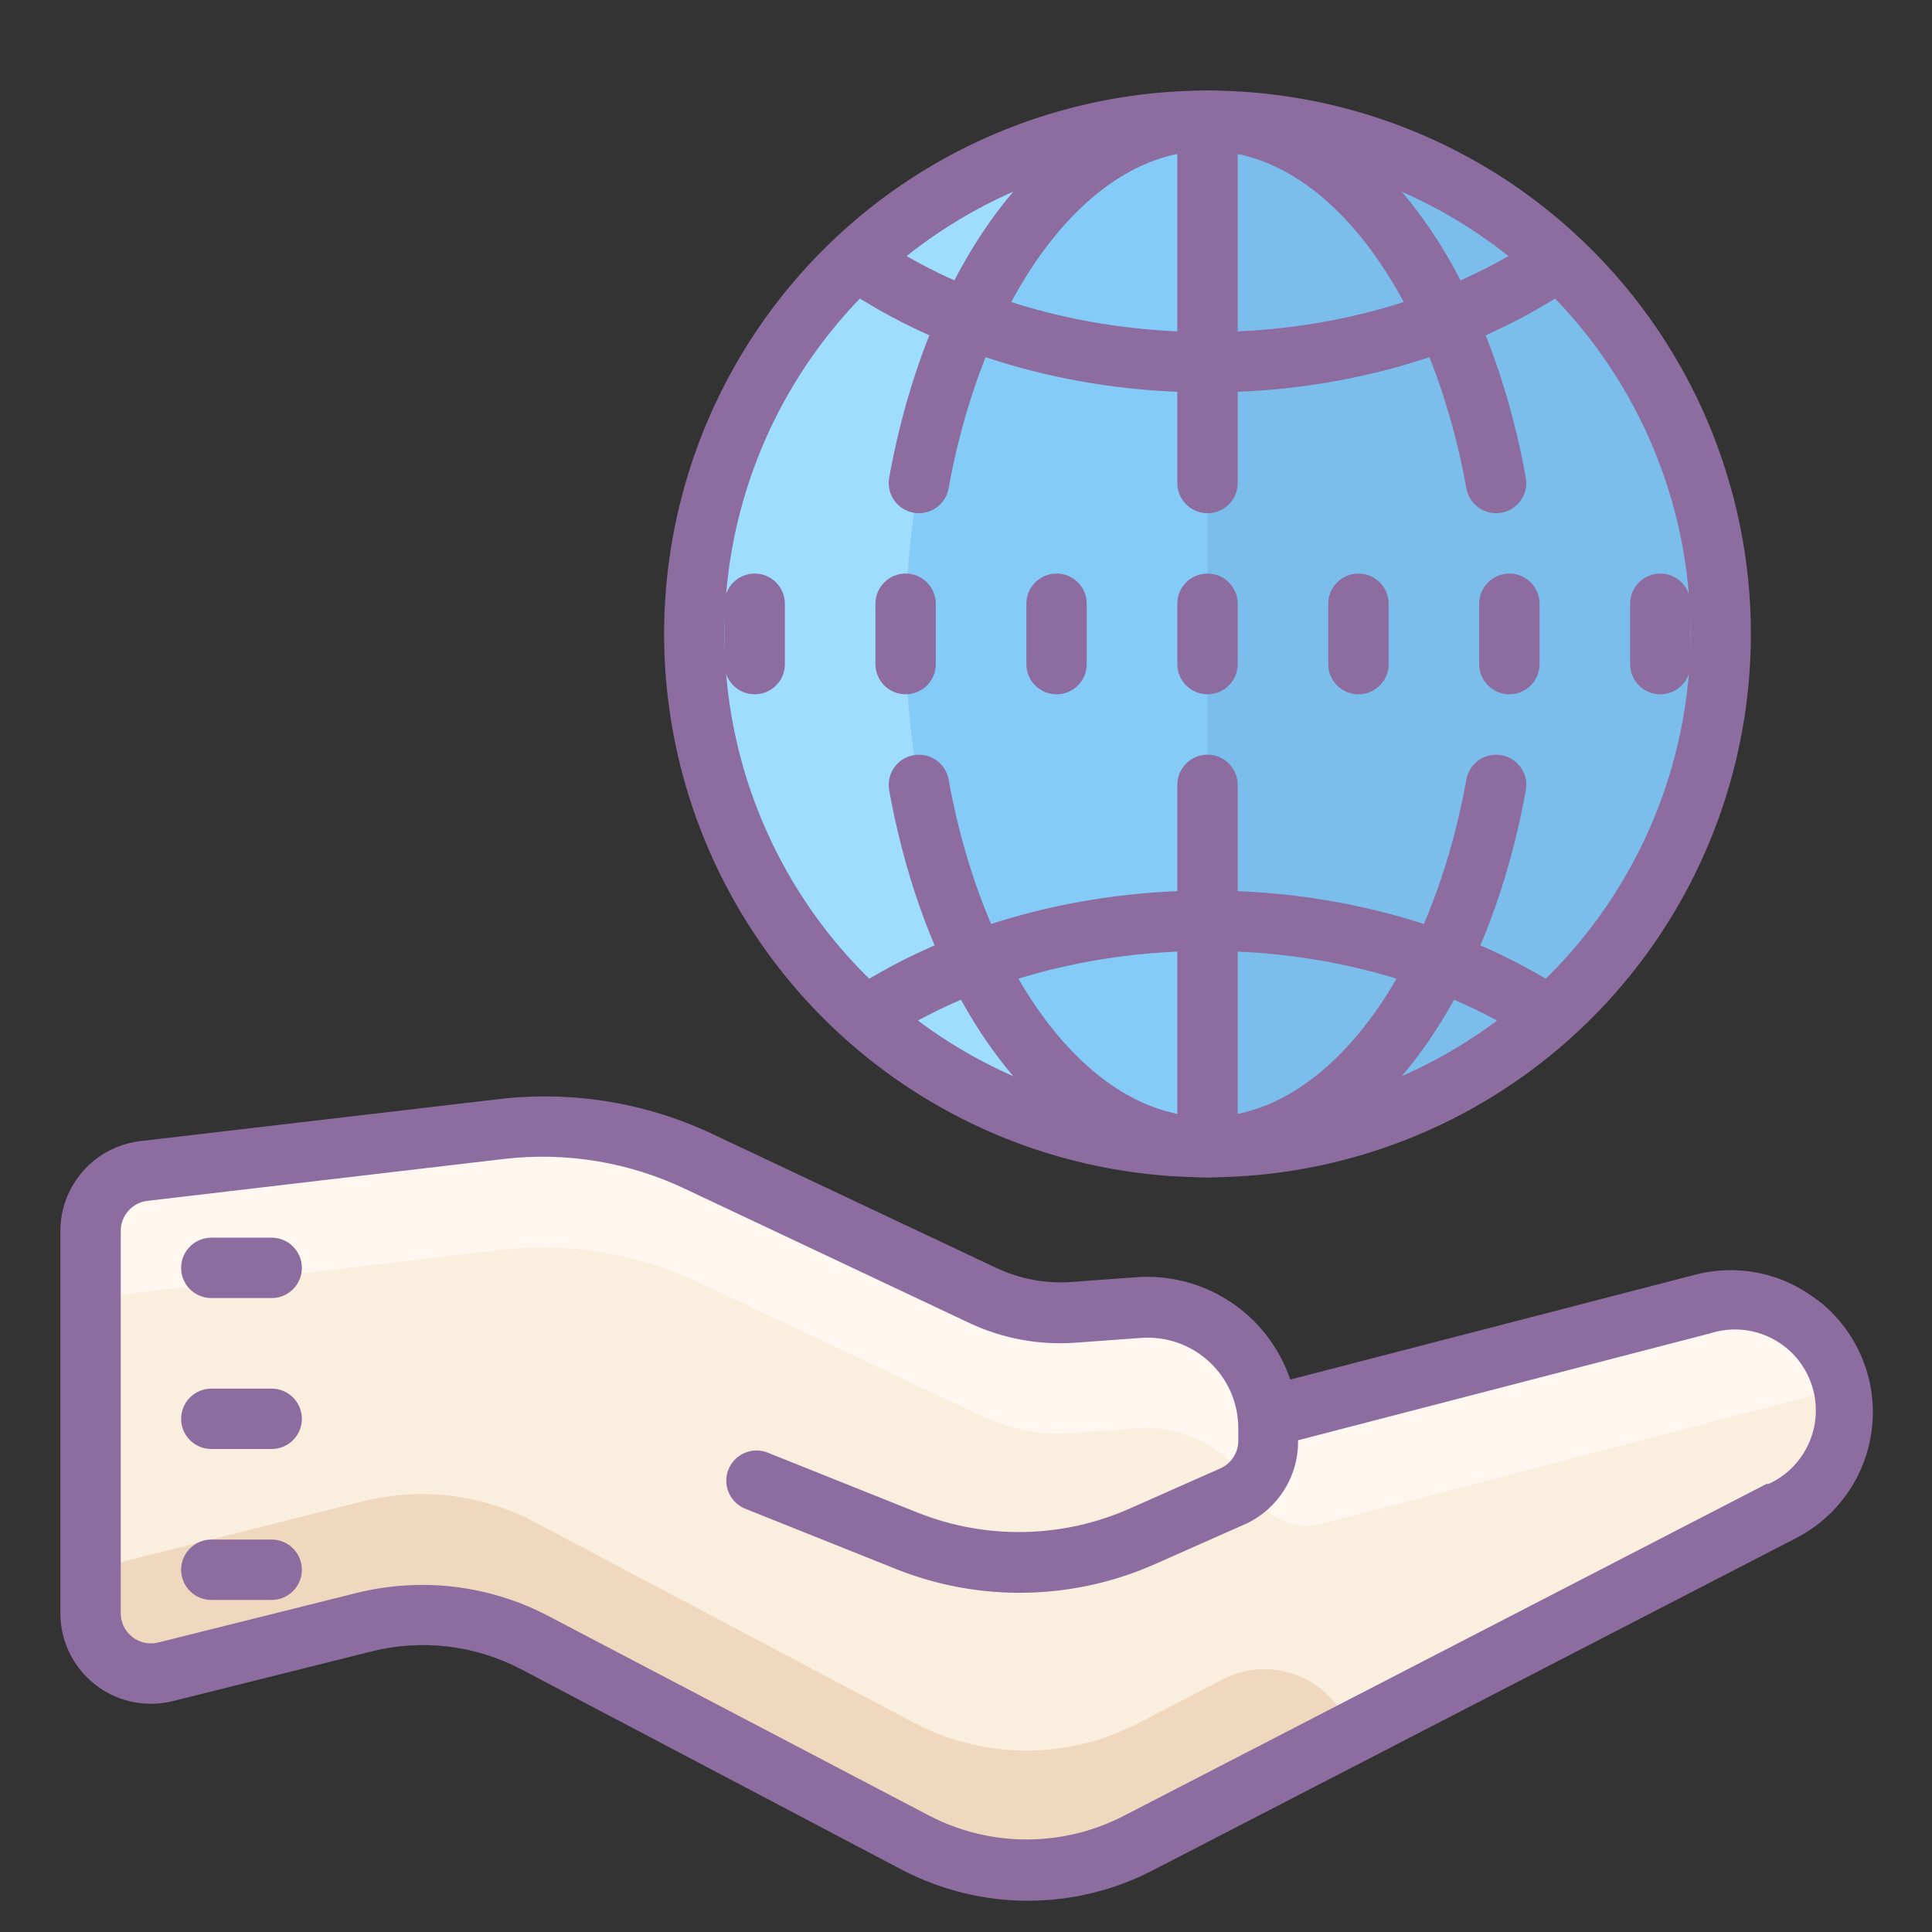 <svg xmlns="http://www.w3.org/2000/svg" viewBox="0 0 64 64" width="64px" height="64px"><rect x="0" y="0" width="64" height="64" fill="#333333" stroke="none"/><path fill="#85cbf8" d="M40 4A17 17 0 1 0 40 38A17 17 0 1 0 40 4Z"/><path fill="#7bbeeb" d="M40,38c9.389,0,17-7.611,17-17S49.389,4,40,4V38z"/><path fill="#9fddff" d="M40,38c-9.39,0-17-7.61-17-17S30.61,4,40,4c-5.52,0-10,7.61-10,17S34.48,38,40,38z"/><path fill="#faefde" d="M25,49l5,2c2.517,1.008,5.336,0.95,7.81-0.16l2.95-1.33c0.734-0.301,1.22-1.007,1.24-1.8V47.3 c0.006-2.209-1.78-4.005-3.989-4.011c-0.1,0-0.201,0.003-0.301,0.011l-2.19,0.16c-1.032,0.075-2.065-0.118-3-0.56l-9.41-4.44 c-2.028-0.954-4.284-1.322-6.51-1.06L4.77,38.79c-1.014,0.117-1.777,0.979-1.77,2v12.65c0.001,1.105,0.897,1.999,2.002,1.998 c0.161,0,0.322-0.02,0.478-0.058L12,53.74c1.909-0.479,3.928-0.236,5.67,0.68l12.63,6.63c2.321,1.213,5.089,1.213,7.41,0L59,50 c1.227-0.629,1.998-1.891,2-3.27l0,0c-0.002-2.032-1.651-3.679-3.683-3.677c-0.309,0-0.617,0.04-0.917,0.117L42,46.93"/><path fill="#efd8be" d="M40.49,55.64l-2.78,1.44c-2.321,1.213-5.089,1.213-7.41,0l-12.59-6.66 c-1.753-0.927-3.788-1.169-5.71-0.68L3,52v1.44c0.001,1.105,0.897,1.999,2.002,1.998c0.161,0,0.322-0.02,0.478-0.058L12,53.74 c1.909-0.479,3.928-0.236,5.67,0.68l12.63,6.63c2.321,1.213,5.089,1.213,7.41,0l7.1-3.68l-0.34-0.6 C43.657,55.392,41.906,54.895,40.49,55.64z"/><path fill="#fff7f0" d="M23.12,42.47l9.41,4.44c0.935,0.442,1.968,0.635,3,0.56l2.19-0.16 c1.466-0.097,2.867,0.617,3.65,1.86l0.1,0.18c0.399,0.897,1.391,1.372,2.34,1.12L60.91,46c-0.399-1.987-2.333-3.275-4.321-2.876 c-0.067,0.013-0.133,0.029-0.199,0.046L42,46.93l0,0c-0.201-2.159-2.086-3.765-4.25-3.62l-2.19,0.16 c-1.032,0.075-2.065-0.118-3-0.56l-9.41-4.44c-2.039-0.965-4.309-1.336-6.55-1.07L4.77,38.79c-1.014,0.117-1.777,0.979-1.77,2V43 l13.6-1.6C18.831,41.14,21.09,41.51,23.12,42.47z"/><path fill="#8d6c9f" d="M9 41H7c-.552 0-1 .448-1 1s.448 1 1 1h2c.552 0 1-.448 1-1S9.552 41 9 41zM9 46H7c-.552 0-1 .448-1 1s.448 1 1 1h2c.552 0 1-.448 1-1S9.552 46 9 46zM9 51H7c-.552 0-1 .448-1 1s.448 1 1 1h2c.552 0 1-.448 1-1S9.552 51 9 51z"/><path fill="#8d6c9f" d="M60.18,43.05c-1.134-0.879-2.61-1.185-4-0.83L42.74,45.7c-0.728-2.161-2.826-3.555-5.1-3.39 l-2.19,0.16C34.607,42.523,33.764,42.361,33,42l-9.41-4.44c-2.202-1.038-4.652-1.436-7.07-1.15L4.65,37.8 c-1.519,0.178-2.66,1.471-2.65,3v12.64c0,1.657,1.343,3,3,3c0.246,0,0.491-0.03,0.73-0.09l6.56-1.64c1.683-0.427,3.465-0.213,5,0.6 l12.59,6.63c2.612,1.366,5.728,1.366,8.34,0l21.3-11c2.296-1.198,3.187-4.031,1.989-6.328c-0.311-0.597-0.747-1.119-1.279-1.532 L60.18,43.05z M58.55,49.14l-21.3,11c-2.03,1.06-4.45,1.06-6.48,0l-12.59-6.6c-1.957-1.031-4.224-1.305-6.37-0.77l-6.57,1.64 c-0.536,0.133-1.078-0.194-1.211-0.73C4.007,53.592,3.997,53.501,4,53.41V40.78c-0.004-0.509,0.375-0.939,0.88-1l11.83-1.39 c2.054-0.237,4.134,0.109,6,1l9.41,4.44c1.089,0.51,2.29,0.734,3.49,0.65l2.19-0.16c1.652-0.122,3.09,1.12,3.212,2.772 c0.006,0.076,0.008,0.152,0.008,0.228v0.41c-0.001,0.393-0.232,0.749-0.59,0.91l-3,1.33c-2.219,0.987-4.741,1.041-7,0.15l-5-2 c-0.514-0.204-1.096,0.046-1.3,0.56c-0.204,0.514,0.046,1.096,0.56,1.3l0,0l5,2c2.773,1.104,5.875,1.039,8.6-0.18l3-1.33 c1.062-0.505,1.73-1.584,1.71-2.76l13.65-3.54c1.409-0.454,2.919,0.32,3.373,1.729c0.42,1.304-0.211,2.714-1.463,3.271L58.55,49.14 z"/><path fill="none" stroke="#8d6c9f" stroke-miterlimit="10" stroke-width="2" d="M40 4A17 17 0 1 0 40 38A17 17 0 1 0 40 4Z"/><path fill="none" stroke="#8d6c9f" stroke-miterlimit="10" stroke-width="2" d="M28.5 8.706C31.527 10.751 35.565 12 40 12c4.582 0 8.74-1.333 11.797-3.5M28.5 33.794C31.527 31.749 35.565 30.5 40 30.5c4.582 0 8.74 1.333 11.797 3.5"/><path fill="none" stroke="#8d6c9f" stroke-linecap="round" stroke-linejoin="round" stroke-miterlimit="10" stroke-width="2" d="M49.56 16C48.304 9.051 44.499 4 40 4s-8.304 5.051-9.56 12M30.44 26c1.256 6.949 5.061 12 9.56 12s8.304-5.051 9.56-12"/><path fill="#8d6c9f" d="M40 19c-.552 0-1 .448-1 1v2c0 .552.448 1 1 1s1-.448 1-1v-2C41 19.448 40.552 19 40 19zM35 19c-.552 0-1 .448-1 1v2c0 .552.448 1 1 1s1-.448 1-1v-2C36 19.448 35.552 19 35 19zM50 19c-.552 0-1 .448-1 1v2c0 .552.448 1 1 1s1-.448 1-1v-2C51 19.448 50.552 19 50 19zM55 19c-.552 0-1 .448-1 1v2c0 .552.448 1 1 1s1-.448 1-1v-2C56 19.448 55.552 19 55 19zM45 19c-.552 0-1 .448-1 1v2c0 .552.448 1 1 1s1-.448 1-1v-2C46 19.448 45.552 19 45 19zM30 19c-.552 0-1 .448-1 1v2c0 .552.448 1 1 1s1-.448 1-1v-2C31 19.448 30.552 19 30 19zM25 19c-.552 0-1 .448-1 1v2c0 .552.448 1 1 1s1-.448 1-1v-2C26 19.448 25.552 19 25 19z"/><path fill="none" stroke="#8d6c9f" stroke-linecap="round" stroke-miterlimit="10" stroke-width="2" d="M40 16L40 4M40 26L40 38"/></svg>